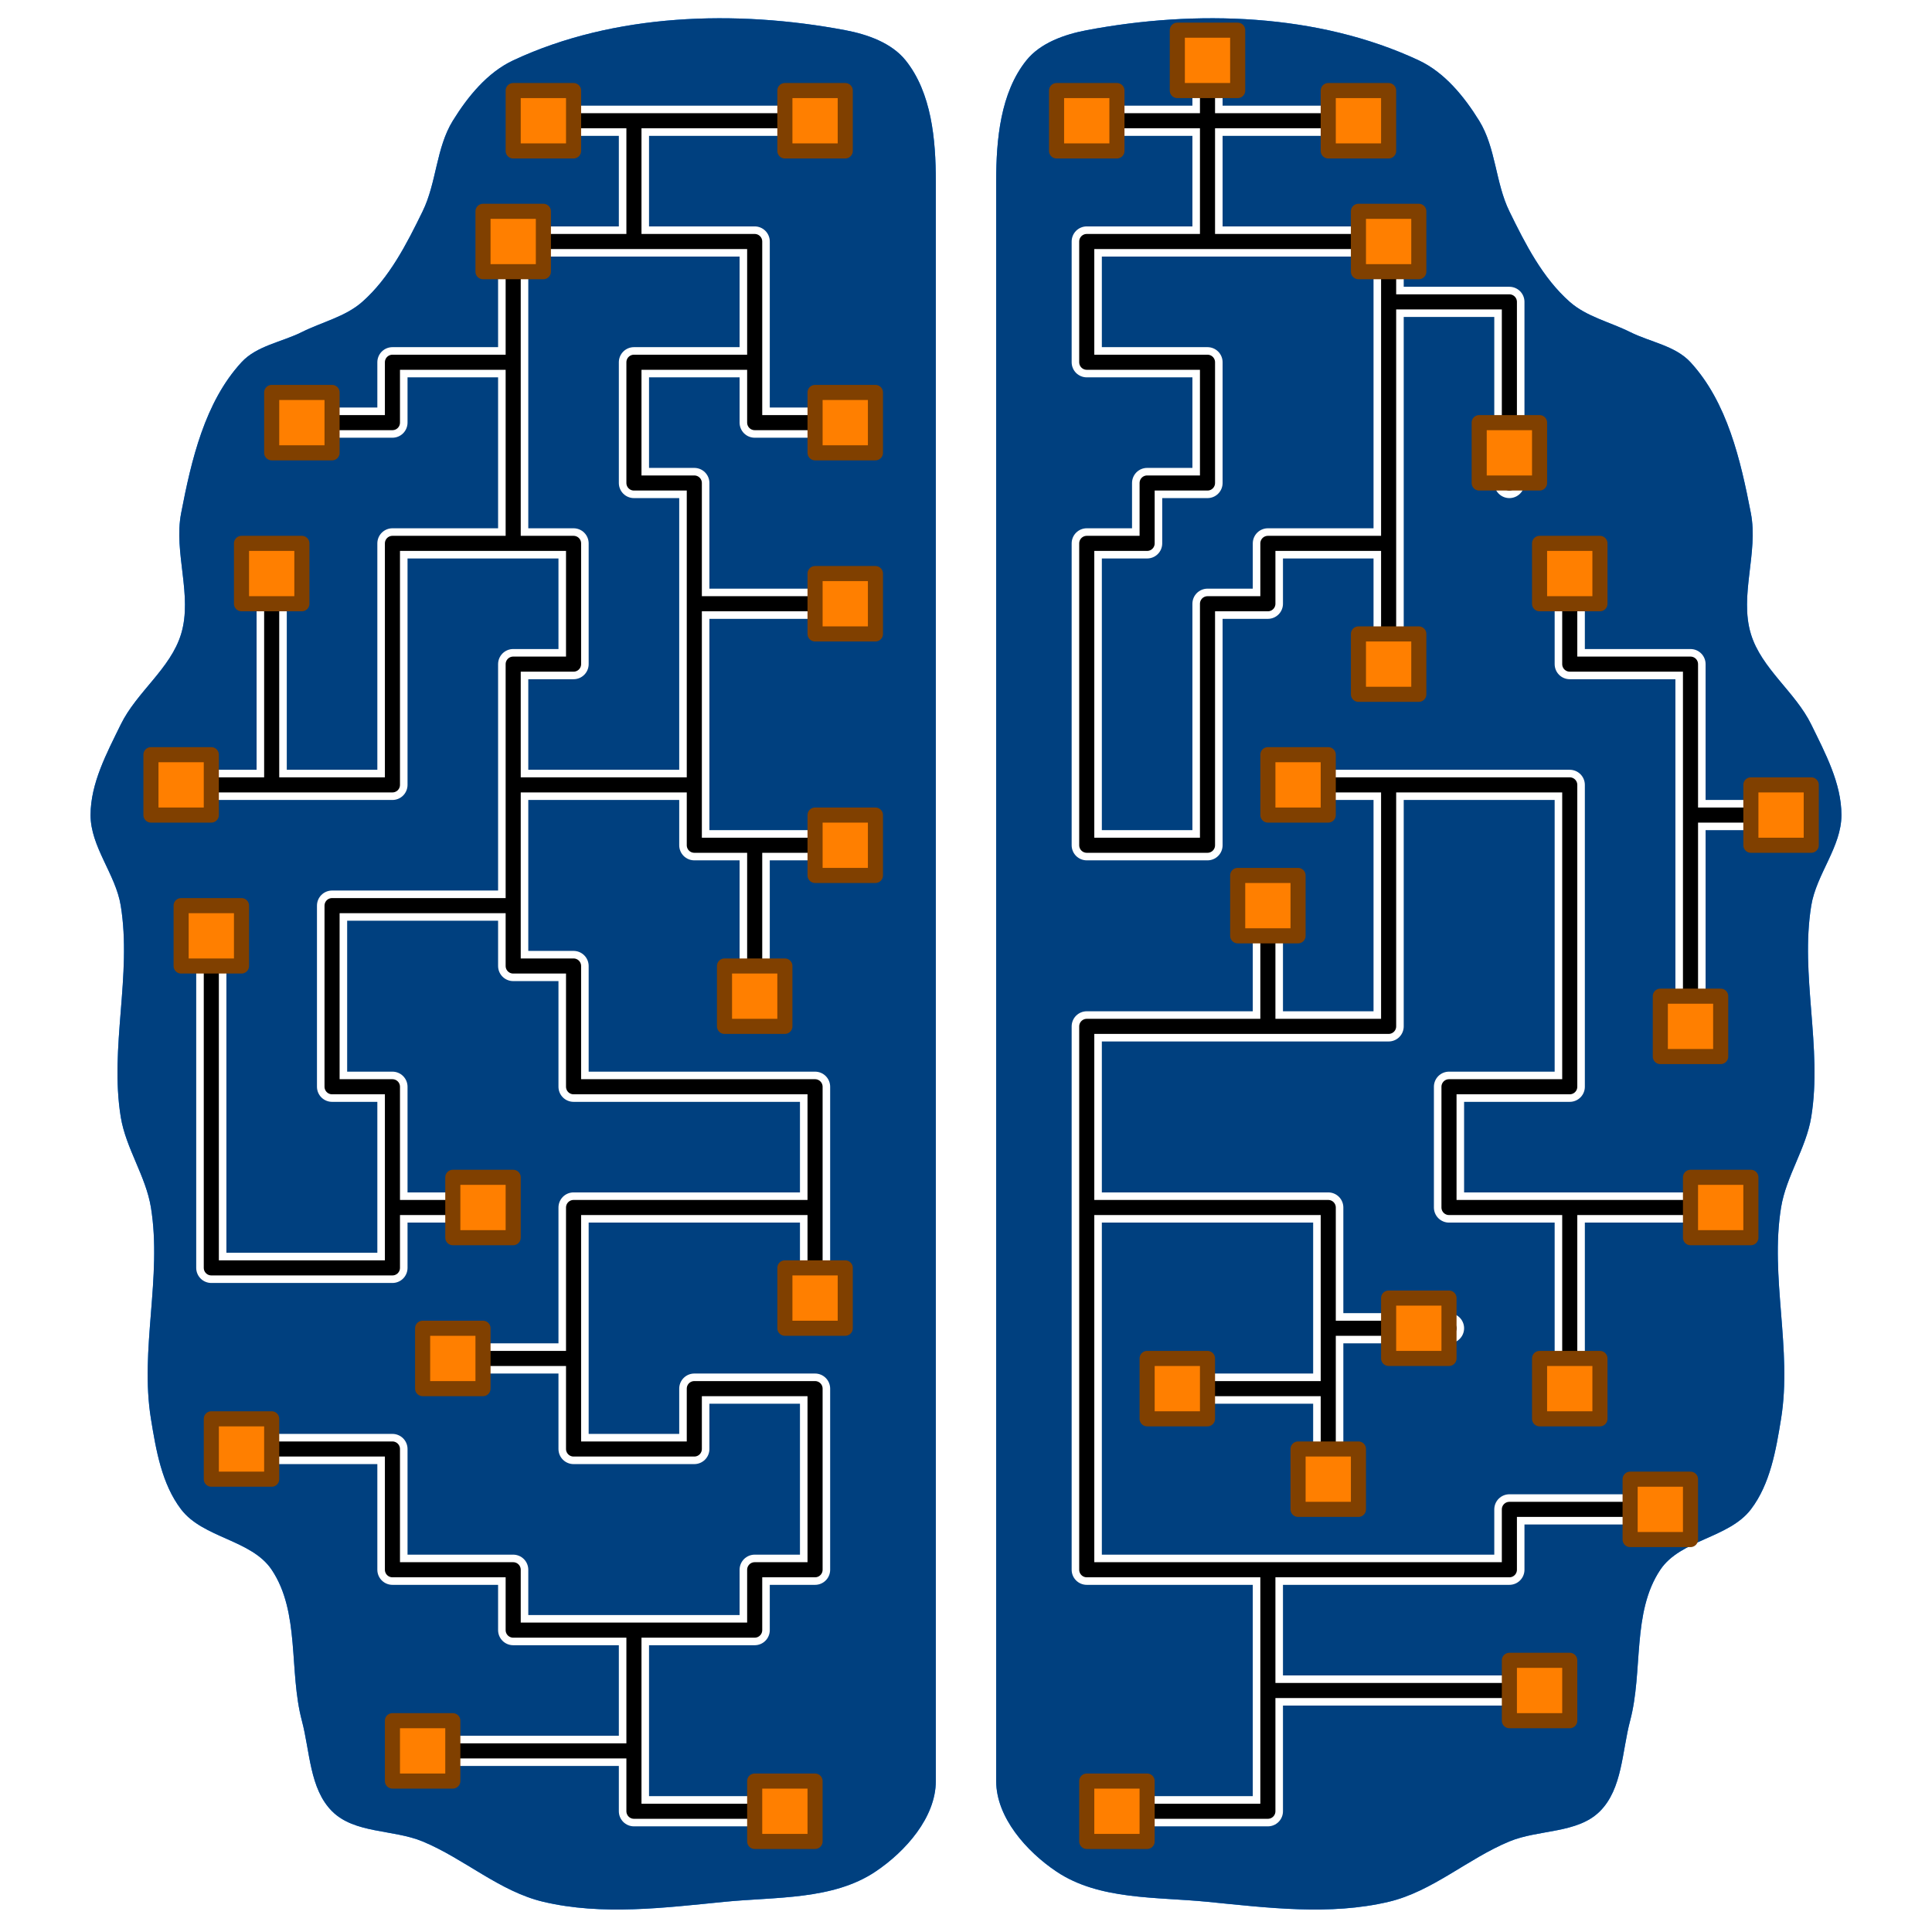 <?xml version="1.0" encoding="UTF-8" standalone="no"?>
<svg
   xmlns:dc="http://purl.org/dc/elements/1.1/"
   xmlns:cc="http://creativecommons.org/ns#"
   xmlns:rdf="http://www.w3.org/1999/02/22-rdf-syntax-ns#"
   xmlns:svg="http://www.w3.org/2000/svg"
   xmlns="http://www.w3.org/2000/svg"
   id="svg8"
   version="1.1"
   viewBox="0 0 256 256"
   height="256mm"
   width="256mm">
  <defs
     id="defs2">
    <filter
       id="filter1209"
       style="color-interpolation-filters:sRGB;">
      <feGaussianBlur
         id="feGaussianBlur1207"
         result="blur"
         stdDeviation="8 8" />
    </filter>
    <filter
       id="filter1217"
       style="color-interpolation-filters:sRGB;">
      <feGaussianBlur
         id="feGaussianBlur1215"
         result="blur"
         stdDeviation="8 8" />
    </filter>
  </defs>
  <path
     id="path1191"
     d="m 132,24 c 0,-5.497 0.56,-11.712 4,-16 1.866,-2.326 5.07,-3.447 8,-4 14.472,-2.731 30.663,-2.247 44,4 3.415,1.6 6.017,4.792 8,8 2.217,3.587 2.148,8.212 4,12 2.112,4.319 4.396,8.818 8,12 2.235,1.973 5.333,2.667 8,4 2.667,1.333 5.981,1.806 8,4 4.862,5.284 6.642,12.949 8,20 1.009,5.237 -1.546,10.896 0,16 1.393,4.601 5.888,7.681 8,12 1.852,3.788 4,7.784 4,12 0,4.216 -3.325,7.838 -4,12 -1.495,9.213 1.495,18.787 0,28 -0.675,4.162 -3.325,7.838 -4,12 -1.495,9.213 1.495,18.787 0,28 -0.675,4.162 -1.441,8.649 -4,12 -2.918,3.82 -9.325,4.006 -12,8 -3.783,5.649 -2.255,13.429 -4,20 -1.082,4.075 -1.019,9.019 -4,12 -2.981,2.981 -8.105,2.386 -12,4 -5.509,2.282 -10.197,6.63 -16,8 -7.786,1.838 -16.039,0.788 -24,-1e-5 -6.766,-0.67 -14.351,-0.217 -20,-4 -3.994,-2.675 -8,-7.193 -8,-12 z"
     style="fill:#007fff;fill-opacity:1;stroke:none;stroke-width:0.265px;stroke-linecap:butt;stroke-linejoin:miter;stroke-opacity:1;filter:url(#filter1217)" />
  <path
     style="fill:#007fff;stroke:none;stroke-width:0.265px;stroke-linecap:butt;stroke-linejoin:miter;stroke-opacity:1;fill-opacity:1;filter:url(#filter1209)"
     d="M 124,24 C 124,18.503 123.44,12.288 120,8 118.134,5.674 114.93,4.553 112,4 97.528,1.269 81.337,1.753 68,8 c -3.415,1.6 -6.017,4.792 -8,8 -2.217,3.587 -2.148,8.212 -4,12 -2.112,4.319 -4.396,8.818 -8,12 -2.235,1.973 -5.333,2.667 -8,4 -2.667,1.333 -5.981,1.806 -8,4 -4.862,5.284 -6.642,12.949 -8,20 -1.009,5.237 1.546,10.896 0,16 -1.393,4.601 -5.888,7.681 -8,12 C 14.148,99.788 12,103.784 12,108 c 0,4.216 3.325,7.838 4,12 1.495,9.213 -1.495,18.787 0,28 0.675,4.162 3.325,7.838 4,12 1.495,9.213 -1.495,18.787 0,28 0.675,4.162 1.441,8.649 4,12 2.918,3.82 9.325,4.006 12,8 3.783,5.649 2.255,13.429 4,20 1.082,4.075 1.019,9.019 4,12 2.981,2.981 8.105,2.386 12,4 5.509,2.282 10.197,6.63 16,8 7.786,1.838 16.039,0.788 24,-1e-5 6.766,-0.67 14.351,-0.217 20,-4 3.994,-2.675 8,-7.193 8,-12 z"
     id="path1193" />
  <path
     style="fill:#00407f;fill-opacity:1;stroke:none;stroke-width:0.265px;stroke-linecap:butt;stroke-linejoin:miter;stroke-opacity:1"
     d="m 132,24 c 0,-5.497 0.56,-11.712 4,-16 1.866,-2.326 5.07,-3.447 8,-4 14.472,-2.731 30.663,-2.247 44,4 3.415,1.6 6.017,4.792 8,8 2.217,3.587 2.148,8.212 4,12 2.112,4.319 4.396,8.818 8,12 2.235,1.973 5.333,2.667 8,4 2.667,1.333 5.981,1.806 8,4 4.862,5.284 6.642,12.949 8,20 1.009,5.237 -1.546,10.896 0,16 1.393,4.601 5.888,7.681 8,12 1.852,3.788 4,7.784 4,12 0,4.216 -3.325,7.838 -4,12 -1.495,9.213 1.495,18.787 0,28 -0.675,4.162 -3.325,7.838 -4,12 -1.495,9.213 1.495,18.787 0,28 -0.675,4.162 -1.441,8.649 -4,12 -2.918,3.82 -9.325,4.006 -12,8 -3.783,5.649 -2.255,13.429 -4,20 -1.082,4.075 -1.019,9.019 -4,12 -2.981,2.981 -8.105,2.386 -12,4 -5.509,2.282 -10.197,6.63 -16,8 -7.786,1.838 -16.039,0.788 -24,-1e-5 -6.766,-0.67 -14.351,-0.217 -20,-4 -3.994,-2.675 -8,-7.193 -8,-12 z"
     id="path1140" />
  <path
     id="path1189"
     style="fill:none;stroke:#ffffff;stroke-width:4;stroke-linecap:round;stroke-linejoin:round;stroke-miterlimit:4;stroke-dasharray:none;stroke-opacity:1"
     d="m 184,40 v -4 m 40,72 v 24 m -48,44 h 16 m 16,0 v 8 m -24,-80 h -8 m -16,-88 h 16 m -16,0 H 144 m 16,16 V 8 M 144,112 V 72 h 8 v -8 h 8 V 48 H 144 v -16 l 36,-2e-6 m 20,8 v 24 m -16,8 V 40 L 200,40 m -56,72 h 16 V 80 h 8 v -8 h 16 v 16 m 48,20 h -8 V 88 h -16 v -8 m -40,56 v -16 m 0,104 h 32 m -32,-16 v 32 h -16 M 144,208 h 56 v -8 h 16 m -40,-16 h -16 m -16,-24 h 32 v 32 m 32,-32 v 16 M 144,208 v -72 h 40 v -32 h 24 v 40 h -16 v 16 h 32" />
  <path
     d="m 184,40 v -4 m 40,72 v 24 m -48,44 h 16 m 16,0 v 8 m -24,-80 h -8 m -16,-88 h 16 m -16,0 H 144 m 16,16 V 8 M 144,112 V 72 h 8 v -8 h 8 V 48 H 144 v -16 l 36,-2e-6 m 20,8 v 24 m -16,8 V 40 L 200,40 m -56,72 h 16 V 80 h 8 v -8 h 16 v 16 m 48,20 h -8 V 88 h -16 v -8 m -40,56 v -16 m 0,104 h 32 m -32,-16 v 32 h -16 M 144,208 h 56 v -8 h 16 m -40,-16 h -16 m -16,-24 h 32 v 32 m 32,-32 v 16 M 144,208 v -72 h 40 v -32 h 24 v 40 h -16 v 16 h 32"
     style="fill:none;stroke:#000000;stroke-width:2;stroke-linecap:round;stroke-linejoin:round;stroke-miterlimit:4;stroke-dasharray:none;stroke-opacity:1"
     id="path1165" />
  <g
     id="g1187">
    <rect
       style="fill:#ff7f00;fill-opacity:1;stroke:#804000;stroke-width:2;stroke-linecap:square;stroke-linejoin:round;stroke-miterlimit:4;stroke-dasharray:none;stroke-dashoffset:0;stroke-opacity:1"
       id="rect979"
       width="8"
       height="8"
       x="204"
       y="72" />
    <rect
       y="104"
       x="232"
       height="8"
       width="8"
       id="rect981"
       style="fill:#ff7f00;fill-opacity:1;stroke:#804000;stroke-width:2;stroke-linecap:square;stroke-linejoin:round;stroke-miterlimit:4;stroke-dasharray:none;stroke-dashoffset:0;stroke-opacity:1" />
    <rect
       style="fill:#ff7f00;fill-opacity:1;stroke:#804000;stroke-width:2;stroke-linecap:square;stroke-linejoin:round;stroke-miterlimit:4;stroke-dasharray:none;stroke-dashoffset:0;stroke-opacity:1"
       id="rect983"
       width="8"
       height="8"
       x="180"
       y="28" />
    <rect
       y="12"
       x="176"
       height="8"
       width="8"
       id="rect985"
       style="fill:#ff7f00;fill-opacity:1;stroke:#804000;stroke-width:2;stroke-linecap:square;stroke-linejoin:round;stroke-miterlimit:4;stroke-dasharray:none;stroke-dashoffset:0;stroke-opacity:1" />
    <rect
       style="fill:#ff7f00;fill-opacity:1;stroke:#804000;stroke-width:2;stroke-linecap:square;stroke-linejoin:round;stroke-miterlimit:4;stroke-dasharray:none;stroke-dashoffset:0;stroke-opacity:1"
       id="rect987"
       width="8"
       height="8"
       x="140"
       y="12" />
    <rect
       y="4"
       x="156"
       height="8"
       width="8"
       id="rect989"
       style="fill:#ff7f00;fill-opacity:1;stroke:#804000;stroke-width:2;stroke-linecap:square;stroke-linejoin:round;stroke-miterlimit:4;stroke-dasharray:none;stroke-dashoffset:0;stroke-opacity:1" />
    <rect
       y="116"
       x="164"
       height="8"
       width="8"
       id="rect999"
       style="fill:#ff7f00;fill-opacity:1;stroke:#804000;stroke-width:2;stroke-linecap:square;stroke-linejoin:round;stroke-miterlimit:4;stroke-dasharray:none;stroke-dashoffset:0;stroke-opacity:1" />
    <rect
       style="fill:#ff7f00;fill-opacity:1;stroke:#804000;stroke-width:2;stroke-linecap:square;stroke-linejoin:round;stroke-miterlimit:4;stroke-dasharray:none;stroke-dashoffset:0;stroke-opacity:1"
       id="rect1001"
       width="8"
       height="8"
       x="168"
       y="100" />
    <rect
       y="84"
       x="180"
       height="8"
       width="8"
       id="rect1003"
       style="fill:#ff7f00;fill-opacity:1;stroke:#804000;stroke-width:2;stroke-linecap:square;stroke-linejoin:round;stroke-miterlimit:4;stroke-dasharray:none;stroke-dashoffset:0;stroke-opacity:1" />
    <rect
       style="fill:#ff7f00;fill-opacity:1;stroke:#804000;stroke-width:2;stroke-linecap:square;stroke-linejoin:round;stroke-miterlimit:4;stroke-dasharray:none;stroke-dashoffset:0;stroke-opacity:1"
       id="rect1005"
       width="8"
       height="8"
       x="196"
       y="56" />
    <rect
       y="156"
       x="224"
       height="8"
       width="8"
       id="rect1007"
       style="fill:#ff7f00;fill-opacity:1;stroke:#804000;stroke-width:2;stroke-linecap:square;stroke-linejoin:round;stroke-miterlimit:4;stroke-dasharray:none;stroke-dashoffset:0;stroke-opacity:1" />
    <rect
       style="fill:#ff7f00;fill-opacity:1;stroke:#804000;stroke-width:2;stroke-linecap:square;stroke-linejoin:round;stroke-miterlimit:4;stroke-dasharray:none;stroke-dashoffset:0;stroke-opacity:1"
       id="rect1009"
       width="8"
       height="8"
       x="204"
       y="180" />
    <rect
       y="196"
       x="216"
       height="8"
       width="8"
       id="rect1011"
       style="fill:#ff7f00;fill-opacity:1;stroke:#804000;stroke-width:2;stroke-linecap:square;stroke-linejoin:round;stroke-miterlimit:4;stroke-dasharray:none;stroke-dashoffset:0;stroke-opacity:1" />
    <rect
       style="fill:#ff7f00;fill-opacity:1;stroke:#804000;stroke-width:2;stroke-linecap:square;stroke-linejoin:round;stroke-miterlimit:4;stroke-dasharray:none;stroke-dashoffset:0;stroke-opacity:1"
       id="rect1013"
       width="8"
       height="8"
       x="200"
       y="220" />
    <rect
       y="172"
       x="184"
       height="8"
       width="8"
       id="rect1015"
       style="fill:#ff7f00;fill-opacity:1;stroke:#804000;stroke-width:2;stroke-linecap:square;stroke-linejoin:round;stroke-miterlimit:4;stroke-dasharray:none;stroke-dashoffset:0;stroke-opacity:1" />
    <rect
       style="fill:#ff7f00;fill-opacity:1;stroke:#804000;stroke-width:2;stroke-linecap:square;stroke-linejoin:round;stroke-miterlimit:4;stroke-dasharray:none;stroke-dashoffset:0;stroke-opacity:1"
       id="rect1017"
       width="8"
       height="8"
       x="152"
       y="180" />
    <rect
       style="fill:#ff7f00;fill-opacity:1;stroke:#804000;stroke-width:2;stroke-linecap:square;stroke-linejoin:round;stroke-miterlimit:4;stroke-dasharray:none;stroke-dashoffset:0;stroke-opacity:1"
       id="rect1021"
       width="8"
       height="8"
       x="144"
       y="236" />
    <rect
       y="192"
       x="172"
       height="8"
       width="8"
       id="rect1079"
       style="fill:#ff7f00;fill-opacity:1;stroke:#804000;stroke-width:2;stroke-linecap:square;stroke-linejoin:round;stroke-miterlimit:4;stroke-dasharray:none;stroke-dashoffset:0;stroke-opacity:1" />
    <rect
       style="fill:#ff7f00;fill-opacity:1;stroke:#804000;stroke-width:2;stroke-linecap:square;stroke-linejoin:round;stroke-miterlimit:4;stroke-dasharray:none;stroke-dashoffset:0;stroke-opacity:1"
       id="rect1163"
       width="8"
       height="8"
       x="220"
       y="132" />
  </g>
  <path
     id="path1097"
     d="M 124,24 C 124,18.503 123.44,12.288 120,8 118.134,5.674 114.93,4.553 112,4 97.528,1.269 81.337,1.753 68,8 c -3.415,1.6 -6.017,4.792 -8,8 -2.217,3.587 -2.148,8.212 -4,12 -2.112,4.319 -4.396,8.818 -8,12 -2.235,1.973 -5.333,2.667 -8,4 -2.667,1.333 -5.981,1.806 -8,4 -4.862,5.284 -6.642,12.949 -8,20 -1.009,5.237 1.546,10.896 0,16 -1.393,4.601 -5.888,7.681 -8,12 C 14.148,99.788 12,103.784 12,108 c 0,4.216 3.325,7.838 4,12 1.495,9.213 -1.495,18.787 0,28 0.675,4.162 3.325,7.838 4,12 1.495,9.213 -1.495,18.787 0,28 0.675,4.162 1.441,8.649 4,12 2.918,3.82 9.325,4.006 12,8 3.783,5.649 2.255,13.429 4,20 1.082,4.075 1.019,9.019 4,12 2.981,2.981 8.105,2.386 12,4 5.509,2.282 10.197,6.63 16,8 7.786,1.838 16.039,0.788 24,-1e-5 6.766,-0.67 14.351,-0.217 20,-4 3.994,-2.675 8,-7.193 8,-12 z"
     style="fill:#00407f;stroke:none;stroke-width:0.265px;stroke-linecap:butt;stroke-linejoin:miter;stroke-opacity:1;fill-opacity:1" />
  <path
     id="path1138"
     style="fill:none;stroke:#ffffff;stroke-width:4;stroke-linecap:round;stroke-linejoin:round;stroke-opacity:1;stroke-miterlimit:4;stroke-dasharray:none"
     d="M 100,112 H 112 m -4,48 v 8 m -32,12 h -12 M 84,232 H 60 m 24,-16 v 24 H 100 M 36,104 V 80 M 84,16 H 108 M 84,32 V 16 H 76 M 100,48 v -16 l -28,10e-7 M 92,80 v -16 H 84 V 48 H 100 v 8 h 8 m -56,0 h -8 m 24,-8 h -16 v 8 m 16,16 V 36 m 0,68 V 88 h 8 v -16 l -24,10e-7 V 104 H 28 m 64,0 v 8 h 8 v 16 m -32,-8 v -16 H 92 V 80 h 16 M 52,160 h 8 m -24,32 H 52 V 208 h 16 v 8 H 100 v -8 h 8 V 184 H 92 v 8 H 76 v -32 H 108 v -16 H 76 v -16 h -8 v -8 h -24 v 24 h 8 v 24 H 28 v -40" />
  <path
     d="M 100,112 H 112 m -4,48 v 8 m -32,12 h -12 M 84,232 H 60 m 24,-16 v 24 H 100 M 36,104 V 80 M 84,16 H 108 M 84,32 V 16 H 76 M 100,48 v -16 l -28,10e-7 M 92,80 v -16 H 84 V 48 H 100 v 8 h 8 m -56,0 h -8 m 24,-8 h -16 v 8 m 16,16 V 36 m 0,68 V 88 h 8 v -16 l -24,10e-7 V 104 H 28 m 64,0 v 8 h 8 v 16 m -32,-8 v -16 H 92 V 80 h 16 M 52,160 h 8 m -24,32 H 52 V 208 h 16 v 8 H 100 v -8 h 8 V 184 H 92 v 8 H 76 v -32 H 108 v -16 H 76 v -16 h -8 v -8 h -24 v 24 h 8 v 24 H 28 v -40"
     style="fill:none;stroke:#000000;stroke-width:2;stroke-linecap:round;stroke-linejoin:round;stroke-opacity:1;stroke-miterlimit:4;stroke-dasharray:none"
     id="path1091" />
  <g
     id="g1136">
    <rect
       y="12"
       x="104"
       height="8"
       width="8"
       id="rect991"
       style="fill:#ff7f00;fill-opacity:1;stroke:#804000;stroke-width:2;stroke-linecap:square;stroke-linejoin:round;stroke-miterlimit:4;stroke-dasharray:none;stroke-dashoffset:0;stroke-opacity:1" />
    <rect
       style="fill:#ff7f00;fill-opacity:1;stroke:#804000;stroke-width:2;stroke-linecap:square;stroke-linejoin:round;stroke-miterlimit:4;stroke-dasharray:none;stroke-dashoffset:0;stroke-opacity:1"
       id="rect993"
       width="8"
       height="8"
       x="108"
       y="52" />
    <rect
       y="76"
       x="108"
       height="8"
       width="8"
       id="rect995"
       style="fill:#ff7f00;fill-opacity:1;stroke:#804000;stroke-width:2;stroke-linecap:square;stroke-linejoin:round;stroke-miterlimit:4;stroke-dasharray:none;stroke-dashoffset:0;stroke-opacity:1" />
    <rect
       style="fill:#ff7f00;fill-opacity:1;stroke:#804000;stroke-width:2;stroke-linecap:square;stroke-linejoin:round;stroke-miterlimit:4;stroke-dasharray:none;stroke-dashoffset:0;stroke-opacity:1"
       id="rect997"
       width="8"
       height="8"
       x="96"
       y="128" />
    <rect
       y="236"
       x="100"
       height="8"
       width="8"
       id="rect1019"
       style="fill:#ff7f00;fill-opacity:1;stroke:#804000;stroke-width:2;stroke-linecap:square;stroke-linejoin:round;stroke-miterlimit:4;stroke-dasharray:none;stroke-dashoffset:0;stroke-opacity:1" />
    <rect
       style="fill:#ff7f00;fill-opacity:1;stroke:#804000;stroke-width:2;stroke-linecap:square;stroke-linejoin:round;stroke-miterlimit:4;stroke-dasharray:none;stroke-dashoffset:0;stroke-opacity:1"
       id="rect1023"
       width="8"
       height="8"
       x="52"
       y="228" />
    <rect
       y="188"
       x="28"
       height="8"
       width="8"
       id="rect1025"
       style="fill:#ff7f00;fill-opacity:1;stroke:#804000;stroke-width:2;stroke-linecap:square;stroke-linejoin:round;stroke-miterlimit:4;stroke-dasharray:none;stroke-dashoffset:0;stroke-opacity:1" />
    <rect
       style="fill:#ff7f00;fill-opacity:1;stroke:#804000;stroke-width:2;stroke-linecap:square;stroke-linejoin:round;stroke-miterlimit:4;stroke-dasharray:none;stroke-dashoffset:0;stroke-opacity:1"
       id="rect1027"
       width="8"
       height="8"
       x="60"
       y="156" />
    <rect
       y="120"
       x="24"
       height="8"
       width="8"
       id="rect1029"
       style="fill:#ff7f00;fill-opacity:1;stroke:#804000;stroke-width:2;stroke-linecap:square;stroke-linejoin:round;stroke-miterlimit:4;stroke-dasharray:none;stroke-dashoffset:0;stroke-opacity:1" />
    <rect
       style="fill:#ff7f00;fill-opacity:1;stroke:#804000;stroke-width:2;stroke-linecap:square;stroke-linejoin:round;stroke-miterlimit:4;stroke-dasharray:none;stroke-dashoffset:0;stroke-opacity:1"
       id="rect1031"
       width="8"
       height="8"
       x="32"
       y="72" />
    <rect
       y="100"
       x="20"
       height="8"
       width="8"
       id="rect1033"
       style="fill:#ff7f00;fill-opacity:1;stroke:#804000;stroke-width:2;stroke-linecap:square;stroke-linejoin:round;stroke-miterlimit:4;stroke-dasharray:none;stroke-dashoffset:0;stroke-opacity:1" />
    <rect
       style="fill:#ff7f00;fill-opacity:1;stroke:#804000;stroke-width:2;stroke-linecap:square;stroke-linejoin:round;stroke-miterlimit:4;stroke-dasharray:none;stroke-dashoffset:0;stroke-opacity:1"
       id="rect1035"
       width="8"
       height="8"
       x="36"
       y="52" />
    <rect
       y="28"
       x="64"
       height="8"
       width="8"
       id="rect1037"
       style="fill:#ff7f00;fill-opacity:1;stroke:#804000;stroke-width:2;stroke-linecap:square;stroke-linejoin:round;stroke-miterlimit:4;stroke-dasharray:none;stroke-dashoffset:0;stroke-opacity:1" />
    <rect
       style="fill:#ff7f00;fill-opacity:1;stroke:#804000;stroke-width:2;stroke-linecap:square;stroke-linejoin:round;stroke-miterlimit:4;stroke-dasharray:none;stroke-dashoffset:0;stroke-opacity:1"
       id="rect1039"
       width="8"
       height="8"
       x="68"
       y="12" />
    <rect
       y="168"
       x="104"
       height="8"
       width="8"
       id="rect1081"
       style="fill:#ff7f00;fill-opacity:1;stroke:#804000;stroke-width:2;stroke-linecap:square;stroke-linejoin:round;stroke-miterlimit:4;stroke-dasharray:none;stroke-dashoffset:0;stroke-opacity:1" />
    <rect
       style="fill:#ff7f00;fill-opacity:1;stroke:#804000;stroke-width:2;stroke-linecap:square;stroke-linejoin:round;stroke-miterlimit:4;stroke-dasharray:none;stroke-dashoffset:0;stroke-opacity:1"
       id="rect1083"
       width="8"
       height="8"
       x="56"
       y="176" />
    <rect
       y="108"
       x="108"
       height="8"
       width="8"
       id="rect1085"
       style="fill:#ff7f00;fill-opacity:1;stroke:#804000;stroke-width:2;stroke-linecap:square;stroke-linejoin:round;stroke-miterlimit:4;stroke-dasharray:none;stroke-dashoffset:0;stroke-opacity:1" />
  </g>
</svg>
